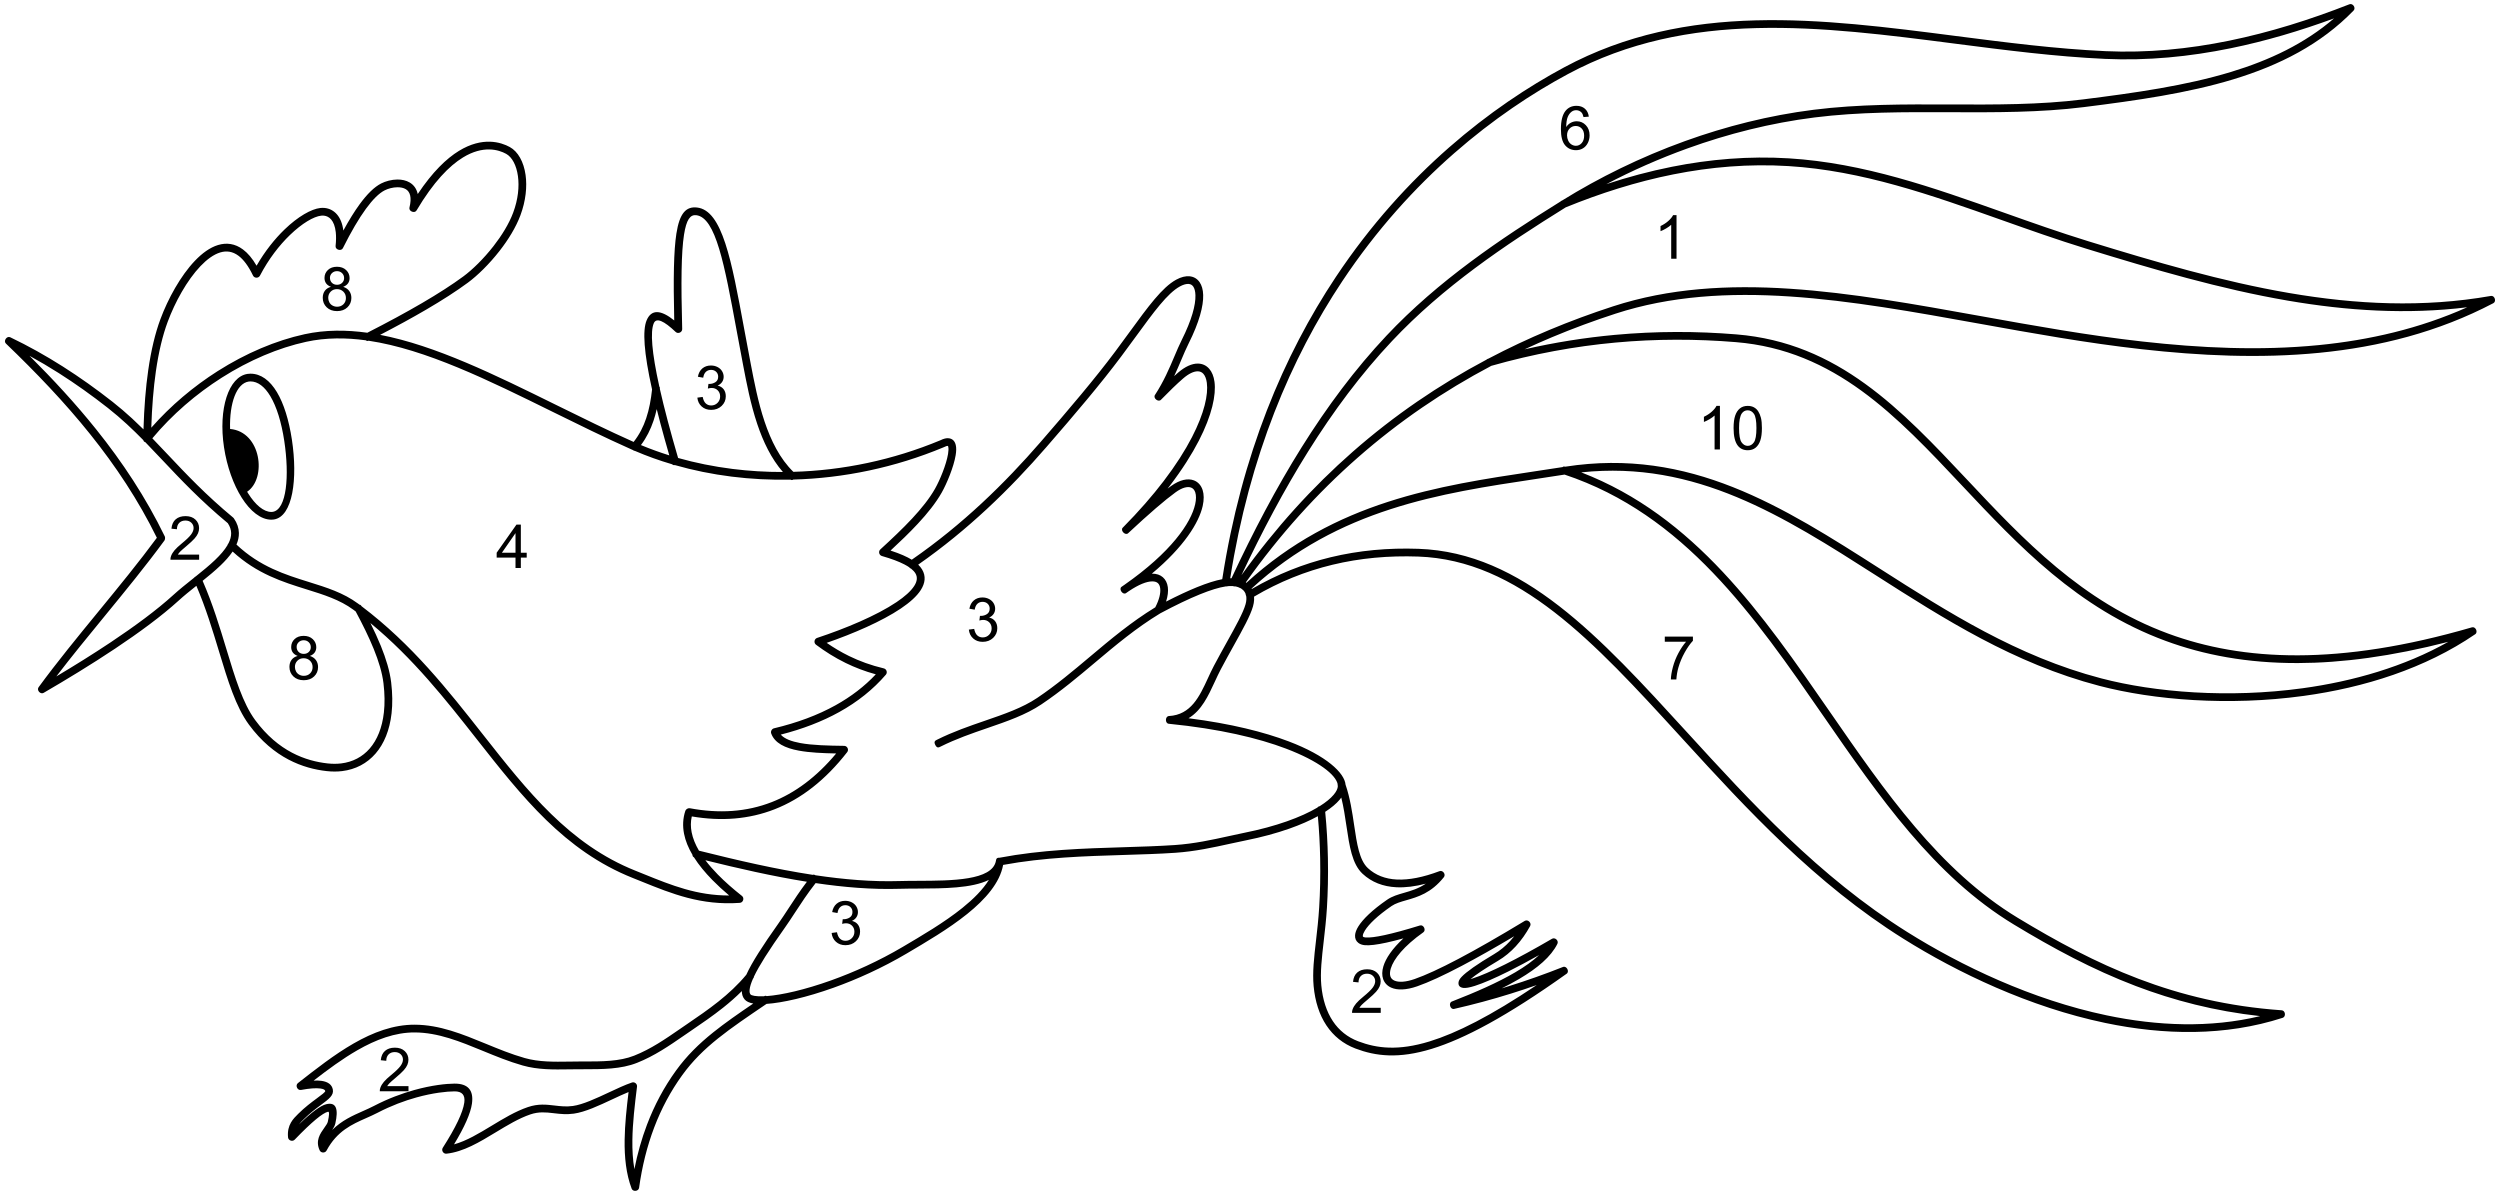 <?xml version="1.0" encoding="UTF-8" standalone="no"?>
<!DOCTYPE svg PUBLIC "-//W3C//DTD SVG 1.1//EN" "http://www.w3.org/Graphics/SVG/1.1/DTD/svg11.dtd">
<svg width="100%" height="100%" viewBox="0 0 412 197" version="1.1" xmlns="http://www.w3.org/2000/svg" xmlns:xlink="http://www.w3.org/1999/xlink" xml:space="preserve" xmlns:serif="http://www.serif.com/" style="fill-rule:evenodd;clip-rule:evenodd;stroke-linejoin:round;stroke-miterlimit:2;">
    <g transform="matrix(1,0,0,1,-94,-317)">
        <path id="path12454" d="M290.752,396.164C291.435,396.424 291.936,396.97 292.191,397.755C292.416,398.451 292.438,399.343 292.203,400.389C291.59,403.117 289.153,407.09 283.822,411.539L283.842,411.539C284.593,411.526 285.196,411.74 285.645,412.134C286.094,412.529 286.366,413.086 286.458,413.76C286.55,414.44 286.454,415.254 286.167,416.144C288.102,415.153 289.796,414.365 291.26,413.77C292.913,413.099 294.296,412.664 295.426,412.451C298.614,391.881 305.583,375.516 314.141,362.65C325.6,345.423 339.904,334.47 351.793,328.087C372.034,317.218 394.067,320.06 416.345,322.934C424.543,323.992 432.775,325.054 440.996,325.431C447.846,325.745 454.668,325.079 461.38,323.704C468.106,322.326 474.736,320.235 481.182,317.705C481.748,317.483 482.294,318.305 481.87,318.741C476.455,324.32 469.676,327.756 462.059,330.071C454.491,332.371 446.104,333.561 437.408,334.652C430.246,335.551 422.84,335.522 415.396,335.494C407.902,335.465 400.366,335.436 393.045,336.356C385.807,337.267 378.752,339.057 372.107,341.456C367.414,343.149 362.926,345.147 358.723,347.349C362.249,346.19 365.856,345.217 369.532,344.485C375.773,343.242 382.213,342.69 388.804,343.095C401.15,343.852 412.58,347.907 424.234,352.04C428.826,353.67 433.455,355.311 438.153,356.757C449.201,360.156 460.21,363.396 471.258,365.291C482.271,367.18 493.327,367.733 504.503,365.769C505.116,365.662 505.457,366.674 504.907,366.963C495.804,371.741 486.078,374.174 476.233,375.143C466.412,376.109 456.483,375.618 446.941,374.55C437.933,373.542 428.999,371.931 420.241,370.352C398.769,366.481 378.352,362.8 360.233,368.694C356.686,369.847 353.207,371.133 349.803,372.558C348.27,373.2 346.752,373.87 345.251,374.57C350.267,373.42 355.221,372.64 360.117,372.189C366.929,371.561 373.607,371.57 380.172,372.109C396.961,373.485 407.309,384.491 418.272,396.15C427.468,405.931 437.104,416.179 451.33,421.422C457.468,423.684 464.474,425.021 472.689,424.998C480.929,424.974 490.379,423.582 501.377,420.384C501.973,420.211 502.424,421.17 501.913,421.52C493.672,427.164 483.645,430.314 473.622,431.688C461.296,433.377 448.96,432.378 439.969,430.028C425.893,426.35 414.335,418.964 403.225,411.864C387.911,402.078 373.456,392.842 354.588,394.847C373.268,402.049 384.469,418.256 395.574,434.326C404.629,447.431 413.622,460.445 426.536,468.264C432.899,472.117 439.364,475.621 446.435,478.308C453.499,480.994 461.191,482.876 470.027,483.495C470.638,483.538 470.765,484.549 470.179,484.738C460.699,487.803 450.605,487.605 440.913,485.574C428.433,482.96 416.618,477.308 407.646,471.683C393.161,462.602 381.902,450.382 371.595,439.101L370.771,438.199C356.657,422.75 344.246,409.301 327.72,408.721C322.868,408.551 318.145,408.97 313.576,410.075C309.136,411.148 304.828,412.87 300.668,415.327C300.684,415.504 300.687,415.685 300.677,415.869L300.677,415.871C300.659,416.201 300.598,416.557 300.492,416.934C300.057,418.476 298.804,420.729 297.309,423.414C296.637,424.623 295.914,425.923 295.178,427.319C294.842,427.955 294.525,428.644 294.205,429.336C293.119,431.691 292.012,434.091 289.87,435.365C296.879,436.257 302.327,437.645 306.359,439.174C312.619,441.548 315.575,444.376 315.747,446.313L315.747,446.312C316.498,448.505 316.842,450.824 317.161,452.984C317.613,456.037 318.017,458.761 319.426,460.066C320.685,461.232 322.283,461.854 324.208,461.946C326.203,462.041 328.547,461.576 331.227,460.568C331.78,460.36 332.318,461.097 331.95,461.559C329.856,464.182 327.652,464.814 325.753,465.359C324.829,465.624 323.983,465.867 323.332,466.314C321.029,467.898 319.588,469.3 318.938,470.347C318.721,470.696 318.607,470.982 318.592,471.198C318.586,471.289 318.602,471.352 318.641,471.382C318.715,471.438 318.85,471.476 319.044,471.493C319.681,471.548 320.718,471.423 322.175,471.107C323.694,470.778 325.631,470.251 328.006,469.517C328.6,469.333 329.067,470.287 328.561,470.645C325.36,472.912 323.673,475.039 323.199,476.617C323.04,477.148 323.026,477.594 323.146,477.934C323.249,478.229 323.469,478.458 323.794,478.601C324.498,478.913 325.637,478.866 327.138,478.343C328.931,477.717 331.322,476.619 334.332,475.033C337.35,473.443 340.992,471.358 345.277,468.765C345.785,468.457 346.45,469.096 346.164,469.616C345.496,470.835 344.712,471.962 343.801,472.949C342.942,473.88 341.971,474.688 340.882,475.332C338.713,476.616 337.2,477.639 336.342,478.356C336.451,478.324 336.569,478.289 336.694,478.249C338.002,477.832 339.819,477.044 342.04,475.935C344.265,474.824 346.876,473.4 349.768,471.713C350.272,471.419 350.915,472.022 350.658,472.545C349.618,474.652 347.377,476.556 344.366,478.327C343.466,478.857 342.497,479.375 341.471,479.884C341.859,479.767 342.246,479.649 342.632,479.528C345.661,478.582 348.645,477.52 351.584,476.355C352.166,476.124 352.698,477.102 352.187,477.466C342.305,484.507 335.3,488.212 329.945,489.851C324.487,491.522 320.713,491.067 317.371,489.794C315.352,489.025 313.75,487.729 312.591,485.984C311.434,484.244 310.724,482.06 310.486,479.511C310.275,477.246 310.56,474.767 310.883,471.966C311.075,470.293 311.282,468.501 311.402,466.532C311.553,464.068 311.62,461.339 311.564,458.473C311.519,456.212 311.398,453.869 311.182,451.508C309.876,452.225 308.299,452.923 306.472,453.565C304.386,454.299 301.98,454.961 299.29,455.5C298.356,455.687 297.559,455.862 296.739,456.043C293.977,456.652 290.963,457.317 287.691,457.539C285.026,457.719 282.167,457.807 279.213,457.897C272.836,458.092 266.004,458.301 259.316,459.538C258.776,462.488 256.412,465.192 253.403,467.613C250.314,470.099 246.554,472.29 243.436,474.133C239.386,476.526 235.193,478.41 231.378,479.775C226.916,481.371 222.953,482.265 220.324,482.441C217.219,484.548 214.579,486.329 212.338,488.126C210.059,489.953 208.135,491.836 206.447,494.165C204.526,496.817 202.991,499.7 201.815,502.796C200.634,505.902 199.813,509.227 199.321,512.75C199.239,513.342 198.306,513.446 198.095,512.887C197.182,510.467 196.898,507.73 196.94,504.831C196.977,502.298 197.261,499.643 197.587,496.967C196.74,497.312 195.818,497.744 194.878,498.184C192.708,499.201 190.432,500.267 188.573,500.527C187.374,500.695 186.359,500.585 185.37,500.469L185.158,500.444C183.958,500.303 182.784,500.185 181.413,500.651C179.507,501.299 177.6,502.454 175.705,503.601C173.031,505.221 170.379,506.826 167.577,507.127C167.061,507.183 166.693,506.586 166.971,506.151C169.1,502.818 170.29,500.328 170.516,498.705C170.688,497.47 170.156,496.849 168.903,496.857C167.63,496.865 165.377,497.096 162.625,497.859C160.684,498.397 158.494,499.202 156.223,500.384C155.617,500.699 154.983,500.98 154.34,501.265C152.011,502.296 149.541,503.391 147.818,506.609C147.578,507.058 146.892,507.037 146.679,506.574C145.946,504.977 146.755,503.834 147.458,502.843C147.721,502.473 147.964,502.13 148.021,501.875C148.266,500.789 148.313,500.149 148.047,500.215C147.174,500.432 145.45,501.822 142.561,504.818C142.197,505.195 141.519,504.959 141.469,504.437C141.371,503.404 141.587,502.634 141.942,502.009C142.284,501.406 142.728,500.979 143.139,500.569C144.245,499.467 145.311,498.679 146.153,498.056C147.05,497.394 147.633,496.963 147.6,496.794C147.561,496.592 147.295,496.456 146.804,496.386L146.807,496.386C146.083,496.284 145.012,496.363 143.598,496.625C143.009,496.734 142.62,495.869 143.092,495.499C146.046,493.186 149.097,490.789 152.265,488.97C155.492,487.118 158.843,485.858 162.342,485.87C166.452,485.883 170.202,487.424 174.045,489.003C176.142,489.865 178.268,490.739 180.481,491.367C182.812,492.028 185.305,491.99 187.762,491.953C188.284,491.945 188.805,491.937 189.331,491.935C189.6,491.935 189.869,491.934 190.136,491.934C193.18,491.934 196.094,491.933 198.519,490.968C201.281,489.869 203.616,488.259 206.061,486.573C206.517,486.259 206.979,485.941 207.258,485.75C208.962,484.589 210.717,483.391 212.393,482.056C214.036,480.748 215.609,479.305 216.992,477.635C217.454,476.617 218.132,475.415 219.006,474.029C219.896,472.617 220.991,471.01 222.271,469.205C222.83,468.415 223.377,467.578 223.949,466.701C224.847,465.326 225.809,463.853 226.977,462.313C224.172,461.865 221.321,461.311 218.441,460.686C215.739,460.101 213.002,459.45 210.248,458.768C210.848,459.563 211.539,460.35 212.295,461.121C213.482,462.334 214.843,463.519 216.276,464.651C216.712,464.996 216.479,465.75 215.925,465.79C209.554,466.245 204.755,464.304 199.76,462.284C199.397,462.137 199.074,462.006 198.274,461.687C187.038,457.21 180.039,448.313 172.549,438.788C167.442,432.294 162.102,425.506 155.043,419.679C155.683,420.965 156.27,422.235 156.772,423.471C157.625,425.574 158.237,427.591 158.463,429.448C158.688,431.308 158.703,433.014 158.531,434.55C158.22,437.337 157.292,439.57 155.897,441.182C154.478,442.821 152.589,443.809 150.379,444.078C149.574,444.175 148.726,444.176 147.841,444.077C145.922,443.863 143.741,443.336 141.524,442.166C139.311,440.998 137.068,439.192 135.024,436.419C132.855,433.475 131.554,429.178 130.09,424.341C129.049,420.902 127.923,417.184 126.361,413.541C125.336,414.359 124.324,415.172 123.444,415.975C120.639,418.53 116.92,421.261 112.975,423.891C109.037,426.517 104.883,429.038 101.192,431.182C100.665,431.488 100,430.747 100.36,430.255C103.381,426.129 106.811,421.943 110.24,417.758C113.581,413.68 116.922,409.6 119.851,405.626C116.79,399.396 113.049,393.784 108.873,388.57C104.61,383.249 99.89,378.341 94.972,373.614C94.524,373.183 95.128,372.312 95.687,372.58C98.666,374.006 101.555,375.624 104.365,377.408C107.17,379.189 109.898,381.137 112.559,383.226C113.698,384.121 114.761,385.036 115.778,385.972C116.415,386.559 117.036,387.155 117.647,387.76C117.752,384.132 118.014,380.885 118.429,378.007C118.902,374.721 119.574,371.922 120.438,369.595C121.691,366.217 123.761,362.452 126.117,359.982C127.324,358.716 128.616,357.779 129.931,357.381C131.327,356.958 132.727,357.128 134.056,358.122L134.056,358.124C134.836,358.708 135.586,359.58 136.283,360.789C137.672,358.376 139.294,356.363 140.888,354.824C143.103,352.684 145.304,351.44 146.791,351.276C147.033,351.249 147.281,351.248 147.527,351.274C148.26,351.354 148.973,351.683 149.539,352.343C150.049,352.938 150.433,353.802 150.584,354.993C151.523,353.273 152.417,351.829 153.268,350.664C154.518,348.952 155.696,347.811 156.801,347.243L156.803,347.241C157.542,346.861 158.533,346.592 159.487,346.585L159.49,346.585C160.218,346.58 160.938,346.726 161.534,347.086C162.164,347.467 162.642,348.07 162.84,348.959C162.841,348.965 162.843,348.972 162.844,348.978C165.285,345.317 167.583,343.122 169.631,341.867C173.522,339.482 176.548,340.426 178.018,341.234C179.365,341.973 180.312,343.662 180.616,345.841C180.883,347.759 180.658,350.086 179.765,352.482C179.024,354.471 177.758,356.515 176.326,358.35C174.628,360.526 172.688,362.419 171.112,363.581C169.22,364.976 166.901,366.469 164.194,368.05C161.945,369.364 159.42,370.744 156.645,372.184C165.782,373.937 175.602,378.779 185.683,383.75C189.903,385.831 194.17,387.935 198.421,389.83C199.367,388.633 200.024,387.326 200.488,385.948C200.997,384.438 201.28,382.832 201.46,381.183C200.111,375.128 199.864,371.426 200.574,369.769C201.357,367.94 202.904,368.038 205.113,369.806C204.95,362.834 205.032,358.302 205.47,355.492C205.998,352.097 207.084,350.997 208.876,351.199C213.037,351.669 214.548,359.859 216.623,371.106C216.96,372.938 217.315,374.857 217.729,377C218.27,379.799 218.91,383.228 220.003,386.484C221.054,389.612 222.527,392.604 224.745,394.758C228.782,394.644 232.893,394.164 236.996,393.29C241.021,392.432 245.045,391.194 248.993,389.549C249.525,389.281 249.971,389.182 250.341,389.223C250.985,389.294 251.353,389.699 251.508,390.336C251.618,390.787 251.601,391.369 251.493,392.019C251.175,393.949 250.035,396.69 249.195,398.174C248.231,399.879 246.854,401.599 245.243,403.329C243.87,404.803 242.343,406.269 240.761,407.733C241.156,407.861 241.529,407.991 241.883,408.124C242.543,408.372 243.116,408.622 243.606,408.874C243.792,408.97 243.973,409.071 244.146,409.175C244.184,409.197 244.221,409.221 244.257,409.243C248.468,406.33 252.291,403.184 255.772,399.95C259.355,396.62 262.576,393.2 265.485,389.847C267.792,387.188 270.021,384.59 272.159,382.019C274.237,379.519 276.13,377.157 277.764,374.97C278.549,373.919 279.375,372.787 280.154,371.719C283.205,367.535 285.527,364.352 287.839,363.09C288.648,362.649 289.406,362.465 290.063,362.534C290.738,362.605 291.296,362.928 291.693,363.501C292.048,364.014 292.258,364.722 292.284,365.617C292.336,367.414 291.649,370.096 289.876,373.629C289.466,374.445 289.096,375.319 288.699,376.257C288.333,377.121 287.946,378.037 287.5,378.986C287.719,378.787 287.93,378.598 288.136,378.421C289.32,377.394 290.444,376.911 291.396,376.917C292.147,376.923 292.788,377.216 293.277,377.774C293.723,378.282 294.026,379.008 294.149,379.93C294.433,382.066 293.747,385.401 291.572,389.623C290.418,391.86 288.844,394.36 286.769,397.074C286.656,397.223 286.541,397.371 286.425,397.52C286.626,397.367 286.817,397.225 287.001,397.092C288.44,396.049 289.768,395.791 290.749,396.164L290.752,396.164ZM146.984,495.125C148.073,495.28 148.696,495.757 148.851,496.555C149.036,497.507 148.198,498.126 146.911,499.077C146.102,499.675 145.078,500.432 144.036,501.471C143.775,501.731 143.497,502.002 143.268,502.305C145.415,500.229 146.852,499.201 147.743,498.979C149.449,498.554 149.787,499.821 149.262,502.154C149.178,502.528 148.983,502.869 148.749,503.216C150.325,501.651 152.111,500.859 153.826,500.099C154.443,499.825 155.051,499.556 155.635,499.252C157.984,498.031 160.261,497.195 162.286,496.633C165.174,495.832 167.551,495.59 168.898,495.581C171.134,495.567 172.084,496.675 171.777,498.879C171.555,500.472 170.564,502.715 168.822,505.594C170.881,505.03 172.954,503.774 175.042,502.51C176.991,501.331 178.951,500.143 181.004,499.445C182.693,498.871 184.036,499.029 185.419,499.192C186.362,499.303 187.326,499.416 188.399,499.266C190.073,499.032 192.257,498.009 194.34,497.033C195.694,496.399 197.007,495.783 198.144,495.397C198.577,495.25 199.037,495.624 198.981,496.077C198.609,499.068 198.256,502.049 198.216,504.846C198.192,506.534 198.281,508.157 198.547,509.677C199.051,507.121 199.739,504.676 200.624,502.347C201.841,499.142 203.429,496.159 205.416,493.417C207.176,490.988 209.176,489.031 211.54,487.134C213.495,485.566 215.663,484.065 218.14,482.38C218.128,482.378 218.116,482.376 218.104,482.374C217.47,482.261 216.998,482.039 216.717,481.707C216.408,481.343 216.256,480.885 216.253,480.332L216.253,480.332C215.275,481.313 214.242,482.211 213.185,483.053C211.474,484.415 209.699,485.628 207.976,486.802C207.45,487.16 207.116,487.39 206.783,487.62C204.271,489.352 201.872,491.006 198.988,492.154C196.337,493.209 193.304,493.21 190.136,493.21C189.869,493.21 189.6,493.21 189.331,493.211C188.823,493.211 188.3,493.22 187.777,493.228C185.234,493.267 182.652,493.307 180.137,492.593C177.865,491.948 175.698,491.057 173.562,490.179C169.84,488.65 166.209,487.158 162.342,487.145C159.096,487.134 155.948,488.325 152.898,490.076C150.432,491.492 148.032,493.269 145.693,495.081C146.186,495.059 146.615,495.073 146.981,495.125L146.984,495.125ZM161.319,496.843L156.588,496.843C156.581,496.631 156.615,496.428 156.69,496.233C156.811,495.91 157.003,495.593 157.269,495.281C157.534,494.968 157.917,494.607 158.419,494.197C159.197,493.559 159.722,493.053 159.996,492.68C160.269,492.308 160.406,491.955 160.406,491.623C160.406,491.275 160.281,490.981 160.032,490.742C159.783,490.503 159.459,490.383 159.058,490.383C158.635,490.383 158.297,490.51 158.043,490.764C157.789,491.018 157.66,491.369 157.657,491.819L156.754,491.726C156.815,491.052 157.048,490.539 157.452,490.185C157.855,489.832 158.397,489.656 159.078,489.656C159.765,489.656 160.308,489.846 160.709,490.227C161.109,490.608 161.309,491.08 161.309,491.643C161.309,491.929 161.251,492.211 161.133,492.488C161.016,492.764 160.822,493.056 160.55,493.362C160.278,493.668 159.826,494.087 159.195,494.621C158.668,495.064 158.329,495.364 158.179,495.522C158.03,495.68 157.906,495.839 157.808,495.998L161.319,495.998L161.319,496.843ZM312.392,450.788C312.65,453.41 312.791,455.989 312.839,458.448C312.897,461.367 312.829,464.128 312.678,466.607C312.559,468.543 312.347,470.388 312.148,472.111C311.833,474.85 311.554,477.274 311.752,479.396C311.97,481.73 312.61,483.715 313.652,485.282C314.662,486.801 316.059,487.931 317.824,488.603C320.926,489.785 324.445,490.201 329.576,488.631C334.026,487.269 339.668,484.427 347.254,479.335C345.853,479.827 344.439,480.298 343.011,480.744C339.948,481.701 336.822,482.547 333.627,483.271C333.01,483.411 332.667,482.287 333.256,482.057C337.222,480.51 340.854,478.92 343.723,477.231C345.283,476.313 346.615,475.368 347.648,474.391C345.805,475.423 344.115,476.323 342.608,477.076C340.331,478.214 338.451,479.027 337.078,479.465C336.18,479.751 335.537,479.86 335.155,479.808L335.153,479.808C334.553,479.725 334.292,479.403 334.37,478.855C334.407,478.594 334.58,478.296 334.888,477.97C335.625,477.191 337.41,475.907 340.235,474.236C341.214,473.658 342.089,472.929 342.865,472.087C343.101,471.831 343.327,471.564 343.545,471.288C340.266,473.236 337.397,474.857 334.926,476.159C331.864,477.773 329.413,478.896 327.557,479.543C325.729,480.181 324.265,480.203 323.281,479.767C322.623,479.476 322.17,478.992 321.945,478.353C321.737,477.759 321.74,477.047 321.979,476.253C322.372,474.945 323.434,473.346 325.282,471.643C324.209,471.939 323.265,472.175 322.444,472.353C320.849,472.699 319.686,472.834 318.935,472.768C318.497,472.731 318.14,472.604 317.869,472.398C317.465,472.092 317.278,471.656 317.316,471.114C317.346,470.696 317.524,470.21 317.857,469.674C318.588,468.496 320.152,466.957 322.61,465.267C323.441,464.696 324.379,464.427 325.404,464.133C326.517,463.814 327.743,463.461 328.969,462.629C327.207,463.09 325.6,463.29 324.148,463.221C321.914,463.115 320.047,462.381 318.559,461.003C316.823,459.394 316.388,456.459 315.901,453.169C315.673,451.63 315.433,450.008 315.044,448.44C314.959,448.559 314.868,448.678 314.768,448.796C314.215,449.453 313.417,450.125 312.393,450.788L312.392,450.788ZM351.841,395.212C350.019,395.499 348.57,395.718 347.11,395.937C331.382,398.301 314.614,400.823 300.264,413.99C300.278,414.014 300.291,414.039 300.304,414.063C304.482,411.631 308.813,409.917 313.277,408.838C317.975,407.703 322.809,407.271 327.76,407.444C344.953,408.048 357.599,421.892 372.046,437.706C382.428,449.07 393.749,461.463 408.324,470.601C417.196,476.164 428.868,481.75 441.172,484.328C449.542,486.082 458.205,486.443 466.475,484.457C458.943,483.626 452.227,481.871 445.986,479.499C438.81,476.771 432.284,473.236 425.874,469.355C412.738,461.402 403.664,448.271 394.528,435.048C383.088,418.492 371.545,401.789 351.841,395.212ZM321.545,483.925L316.813,483.925C316.807,483.714 316.841,483.51 316.916,483.315C317.036,482.993 317.229,482.675 317.494,482.363C317.76,482.05 318.143,481.689 318.644,481.279C319.422,480.641 319.948,480.135 320.221,479.763C320.495,479.39 320.631,479.038 320.631,478.706C320.631,478.357 320.507,478.064 320.258,477.824C320.009,477.585 319.684,477.465 319.284,477.465C318.861,477.465 318.522,477.592 318.268,477.846C318.014,478.1 317.886,478.452 317.882,478.901L316.979,478.808C317.041,478.134 317.274,477.621 317.677,477.268C318.081,476.914 318.623,476.738 319.303,476.738C319.99,476.738 320.534,476.928 320.934,477.309C321.335,477.69 321.535,478.162 321.535,478.725C321.535,479.012 321.476,479.293 321.359,479.57C321.242,479.847 321.047,480.138 320.775,480.444C320.504,480.75 320.052,481.17 319.42,481.704C318.893,482.146 318.555,482.447 318.405,482.605C318.255,482.762 318.131,482.921 318.034,483.081L321.545,483.081L321.545,483.925ZM218.247,477.952C218.247,478.083 218.172,478.197 218.084,478.308C217.774,479.013 217.589,479.602 217.538,480.072C217.499,480.446 217.546,480.718 217.688,480.885C217.769,480.98 217.986,481.059 218.323,481.119C218.731,481.191 219.267,481.214 219.911,481.185C220.047,481.108 220.189,481.068 220.348,481.159C222.874,480.973 226.664,480.107 230.95,478.574C234.701,477.232 238.819,475.383 242.788,473.037C245.874,471.213 249.596,469.044 252.606,466.621C254.415,465.165 255.971,463.617 256.972,462.002C254.172,463.397 249.471,463.418 245.362,463.435C244.277,463.44 243.234,463.444 242.275,463.474C239.993,463.545 237.664,463.482 235.296,463.309C233.056,463.145 230.758,462.879 228.414,462.534C227.07,464.248 226.003,465.882 225.016,467.394C224.432,468.287 223.875,469.141 223.307,469.942C222.039,471.731 220.957,473.319 220.082,474.706C219.297,475.952 218.679,477.034 218.247,477.952ZM231.052,470.752L231.931,470.635C232.032,471.133 232.204,471.492 232.446,471.711C232.689,471.931 232.984,472.041 233.333,472.041C233.746,472.041 234.095,471.898 234.38,471.611C234.665,471.325 234.807,470.97 234.807,470.547C234.807,470.143 234.675,469.81 234.412,469.548C234.148,469.286 233.813,469.155 233.406,469.155C233.24,469.155 233.033,469.188 232.786,469.253L232.883,468.481C232.942,468.488 232.989,468.491 233.025,468.491C233.399,468.491 233.736,468.393 234.036,468.198C234.335,468.003 234.485,467.702 234.485,467.295C234.485,466.973 234.376,466.706 234.158,466.494C233.94,466.282 233.658,466.177 233.313,466.177C232.971,466.177 232.686,466.284 232.459,466.499C232.231,466.714 232.084,467.036 232.019,467.466L231.14,467.309C231.248,466.72 231.492,466.264 231.873,465.94C232.253,465.616 232.727,465.454 233.293,465.454C233.684,465.454 234.044,465.538 234.373,465.705C234.701,465.873 234.953,466.102 235.127,466.391C235.301,466.681 235.388,466.989 235.388,467.314C235.388,467.624 235.305,467.905 235.139,468.159C234.973,468.413 234.727,468.615 234.402,468.765C234.825,468.862 235.154,469.065 235.388,469.372C235.623,469.68 235.74,470.065 235.74,470.527C235.74,471.152 235.512,471.682 235.056,472.117C234.6,472.551 234.024,472.768 233.328,472.768C232.699,472.768 232.178,472.581 231.763,472.207C231.348,471.833 231.111,471.348 231.052,470.752ZM153.239,416.645L153.25,416.653C153.421,416.666 153.519,416.78 153.602,416.917C161.913,423.204 167.874,430.783 173.55,438C180.931,447.385 187.826,456.151 198.742,460.501C198.941,460.58 199.61,460.851 200.234,461.103C204.631,462.882 208.873,464.596 214.167,464.577C213.189,463.751 212.252,462.895 211.388,462.013C210.202,460.802 209.164,459.551 208.361,458.279L208.361,458.279C208.222,458.214 208.12,458.107 208.119,457.881C207.442,456.734 206.959,455.57 206.73,454.401C206.483,453.136 206.53,451.87 206.947,450.62C207.033,450.36 207.399,450.144 207.669,450.195C212.507,451.105 217.022,450.811 221.179,449.188C225.019,447.689 228.569,445.049 231.803,441.171C229.586,441.128 227.446,441.036 225.66,440.706C223.367,440.284 221.66,439.461 221.09,437.864C220.972,437.531 221.2,437.111 221.544,437.029C225.393,436.114 228.776,434.848 231.69,433.233C234.263,431.806 236.478,430.104 238.332,428.129C236.52,427.632 234.877,426.997 233.365,426.258C231.574,425.382 229.966,424.36 228.475,423.247C228.074,422.947 228.182,422.288 228.657,422.131C233.31,420.592 238.442,418.455 241.755,416.225C243.084,415.33 244.108,414.43 244.664,413.564C245.136,412.832 245.245,412.132 244.867,411.499C244.709,411.235 244.469,410.972 244.139,410.709C244.039,410.686 243.933,410.617 243.816,410.473C243.711,410.401 243.603,410.331 243.494,410.265C243.352,410.18 243.195,410.093 243.023,410.005C242.57,409.771 242.043,409.541 241.439,409.314C240.836,409.088 240.136,408.86 239.335,408.63C238.868,408.496 238.72,407.874 239.078,407.546C240.951,405.832 242.76,404.126 244.312,402.461C245.861,400.797 247.179,399.154 248.089,397.546C248.877,396.153 249.944,393.596 250.238,391.814C250.319,391.321 250.34,390.908 250.273,390.634C250.251,390.545 250.227,390.491 250.202,390.488C250.071,390.474 249.859,390.537 249.552,390.693C249.551,390.693 249.507,390.713 249.507,390.713C245.478,392.395 241.37,393.659 237.26,394.535C233.058,395.43 228.857,395.92 224.737,396.034C224.551,396.151 224.407,396.125 224.279,396.045C220.98,396.115 217.73,395.943 214.572,395.548C211.352,395.145 208.22,394.505 205.221,393.647C204.993,393.679 204.863,393.621 204.779,393.519C203.695,393.2 202.647,392.857 201.636,392.494C200.629,392.131 199.629,391.737 198.639,391.312C198.537,391.309 198.416,391.264 198.268,391.152C198.19,391.118 198.199,391.123 198.163,391.107C198.111,391.084 198.134,391.094 198.136,391.095L198.136,391.095C198.134,391.094 198.108,391.082 197.979,391.024C193.651,389.097 189.362,386.982 185.12,384.891C174.497,379.652 164.166,374.559 154.744,373.151C154.595,373.207 154.447,373.219 154.298,373.085C152.64,372.858 151.006,372.747 149.399,372.772C147.718,372.799 146.072,372.976 144.467,373.326C139.882,374.325 135.073,376.365 130.553,379.237C126.344,381.91 122.391,385.3 119.104,389.235C119.977,390.135 120.832,391.041 121.705,391.967C124.703,395.147 127.927,398.567 132.424,402.297C132.433,402.304 132.535,402.415 132.541,402.424C133.1,403.228 133.356,404.035 133.37,404.842C133.382,405.487 133.237,406.12 132.968,406.744C136.844,410.4 141.023,411.704 144.892,412.91C147.824,413.824 150.585,414.685 152.986,416.458C153.089,416.534 153.11,416.549 153.118,416.554L153.124,416.558C153.142,416.571 153.16,416.585 153.178,416.598L153.241,416.645L153.239,416.645ZM289.777,363.791C289.402,363.793 288.951,363.931 288.447,364.206C286.398,365.324 284.146,368.412 281.185,372.471C280.464,373.461 279.698,374.51 278.785,375.732C277.112,377.971 275.21,380.346 273.141,382.835C271.132,385.252 268.86,387.898 266.447,390.678C263.507,394.067 260.254,397.522 256.639,400.88C253.208,404.068 249.449,407.172 245.32,410.055C245.584,410.311 245.796,410.575 245.958,410.846C246.619,411.952 246.476,413.101 245.736,414.252C245.081,415.27 243.933,416.291 242.463,417.281C239.32,419.396 234.645,421.413 230.236,422.942C231.382,423.733 232.6,424.465 233.923,425.112C235.636,425.949 237.525,426.647 239.656,427.152C240.108,427.259 240.293,427.836 239.99,428.188C237.904,430.609 235.343,432.661 232.307,434.344C229.496,435.902 226.282,437.143 222.668,438.065C223.281,438.762 224.43,439.187 225.889,439.456C227.901,439.827 230.495,439.882 233.125,439.917C233.636,439.924 233.935,440.543 233.621,440.946C230.027,445.564 226.023,448.664 221.643,450.374C217.421,452.022 212.866,452.374 208.009,451.547C207.807,452.409 207.81,453.282 207.981,454.157C208.178,455.165 208.597,456.181 209.188,457.191C212.378,457.991 215.558,458.757 218.71,459.44C221.83,460.117 224.916,460.71 227.944,461.174C228.057,461.123 228.196,461.128 228.385,461.241C230.743,461.592 233.079,461.864 235.386,462.033C237.728,462.205 240.016,462.268 242.235,462.198C243.189,462.169 244.251,462.164 245.356,462.16C250.85,462.137 257.493,462.109 258.123,458.9C258.157,458.61 258.203,458.328 258.722,458.354C265.639,457.036 272.646,456.822 279.178,456.622C282.086,456.533 284.901,456.446 287.607,456.263C290.832,456.044 293.772,455.396 296.464,454.803C297.404,454.596 298.316,454.394 299.04,454.249C301.686,453.719 304.035,453.074 306.053,452.365C308.084,451.651 309.785,450.872 311.123,450.079C311.179,449.977 311.288,449.895 311.499,449.85C312.506,449.22 313.276,448.585 313.791,447.974C314.236,447.445 314.47,446.956 314.478,446.531L314.478,446.531C314.443,446.42 314.42,446.311 314.443,446.208C314.113,444.698 311.412,442.451 305.911,440.365C301.384,438.648 295.023,437.112 286.605,436.275C285.973,436.212 286.004,435.039 286.635,435.004C290.281,434.806 291.684,431.763 293.05,428.802C293.374,428.099 293.696,427.4 294.052,426.725C294.767,425.37 295.509,424.036 296.199,422.796C297.651,420.185 298.87,417.995 299.266,416.589C299.344,416.316 299.388,416.052 299.402,415.801L299.402,415.803C299.413,415.591 299.403,415.399 299.374,415.226C299.302,415.086 299.276,414.974 299.28,414.882C299.256,414.819 299.228,414.758 299.197,414.697C299.134,414.574 299.058,414.459 298.969,414.356C298.963,414.35 298.958,414.345 298.952,414.339C298.938,414.323 298.925,414.308 298.912,414.293C298.817,414.194 298.712,414.106 298.598,414.029C298.528,413.982 298.453,413.938 298.374,413.898C298.289,413.883 298.191,413.842 298.075,413.769C297.97,413.731 297.857,413.698 297.738,413.671C297.68,413.658 297.621,413.645 297.562,413.635C297.467,413.658 297.345,413.648 297.183,413.588C297.035,413.577 296.875,413.574 296.7,413.579C296.587,413.582 296.473,413.588 296.361,413.598C296.274,413.639 296.155,413.658 295.99,413.644C294.9,413.809 293.491,414.238 291.739,414.95C289.921,415.688 287.76,416.721 285.232,418.067C285.222,418.073 285.212,418.078 285.202,418.085C281.225,420.497 277.849,423.338 274.473,426.179C271.659,428.548 268.844,430.917 265.627,433.079C263.053,434.809 259.981,435.866 256.723,436.986C254.195,437.856 251.552,438.765 248.986,440.049C248.701,440.191 248.416,440.334 248.132,439.763C247.848,439.193 248.133,439.05 248.418,438.907C251.057,437.587 253.742,436.664 256.31,435.78C259.492,434.686 262.494,433.653 264.92,432.023C268.035,429.929 270.843,427.565 273.651,425.202C277.023,422.364 280.395,419.526 284.391,417.084C285.039,415.839 285.306,414.731 285.197,413.928C285.148,413.562 285.017,413.274 284.808,413.09C284.598,412.906 284.283,412.806 283.862,412.813C282.965,412.828 281.698,413.306 280.055,414.407C279.893,414.521 279.73,414.635 279.564,414.748C279.039,415.108 278.318,414.074 278.836,413.704C278.84,413.702 278.843,413.7 278.846,413.697L278.846,413.697C278.854,413.691 278.862,413.686 278.87,413.68C279.012,413.579 279.153,413.482 279.291,413.389C287.003,408.005 290.273,403.176 290.963,400.11C291.146,399.295 291.138,398.632 290.98,398.143C290.851,397.745 290.614,397.475 290.299,397.355L290.301,397.355C289.707,397.129 288.812,397.352 287.748,398.123C286.863,398.764 285.772,399.643 284.477,400.76C283.182,401.877 281.672,403.239 279.949,404.845L279.934,404.86L279.934,404.859C279.927,404.865 279.921,404.871 279.914,404.877C279.448,405.312 278.58,404.415 279.028,403.963C281.711,401.249 283.936,398.685 285.757,396.301C287.785,393.649 289.32,391.213 290.441,389.039C292.487,385.068 293.142,382.004 292.888,380.094C292.8,379.431 292.603,378.932 292.32,378.61C292.082,378.338 291.765,378.195 291.391,378.192C290.735,378.188 289.904,378.57 288.968,379.382C288.457,379.824 287.895,380.341 287.287,380.927C286.679,381.512 286.024,382.166 285.326,382.883C284.886,383.335 283.993,382.618 284.337,382.09C285.79,379.867 286.715,377.682 287.528,375.763C287.947,374.774 288.337,373.852 288.735,373.06C290.406,369.73 291.056,367.26 291.008,365.652C290.99,365.009 290.861,364.533 290.646,364.222C290.473,363.972 290.228,363.83 289.933,363.799C289.886,363.794 289.837,363.791 289.787,363.791L289.777,363.791ZM132.31,407.929C131.791,408.697 131.11,409.451 130.335,410.193L130.335,410.191C129.43,411.058 128.418,411.894 127.391,412.72L127.391,412.719C129.064,416.554 130.233,420.412 131.311,423.972C132.742,428.702 134.014,432.902 136.051,435.666C137.967,438.266 140.059,439.954 142.117,441.04C144.17,442.124 146.196,442.612 147.981,442.811C148.764,442.899 149.516,442.898 150.229,442.812C152.119,442.582 153.73,441.742 154.935,440.35C156.163,438.931 156.983,436.932 157.265,434.411C157.426,432.973 157.411,431.364 157.197,429.597C156.986,427.862 156.404,425.954 155.591,423.949C154.782,421.956 153.746,419.872 152.617,417.769C152.518,417.694 152.508,417.687 152.482,417.667L152.479,417.667C152.275,417.514 152.236,417.485 152.234,417.483L152.234,417.483C152.236,417.484 152.258,417.501 152.229,417.479C150.006,415.838 147.343,415.007 144.513,414.125C140.587,412.901 136.351,411.58 132.335,407.893L132.31,407.929ZM299.41,413.046C314.045,399.619 331.009,397.068 346.921,394.676C348.573,394.428 350.215,394.181 351.509,393.978C351.643,393.853 351.798,393.865 351.958,393.909C372.512,390.723 387.74,400.452 403.912,410.787C414.946,417.838 426.426,425.174 440.288,428.796C449.141,431.11 461.296,432.093 473.453,430.426C481.834,429.278 490.209,426.869 497.491,422.768C488.148,425.181 479.956,426.252 472.689,426.273C464.318,426.297 457.166,424.929 450.892,422.617C436.384,417.271 426.643,406.91 417.345,397.022C406.559,385.549 396.377,374.721 380.073,373.384C373.545,372.848 366.936,372.836 360.232,373.454C353.538,374.07 346.723,375.314 339.768,377.29C331.945,381.423 324.585,386.422 317.76,392.412C311.083,398.272 304.912,405.088 299.312,412.977C299.345,413 299.378,413.022 299.41,413.046ZM143.061,425.097C142.696,424.963 142.426,424.773 142.25,424.525C142.075,424.278 141.987,423.982 141.987,423.637C141.987,423.116 142.174,422.678 142.548,422.323C142.923,421.968 143.421,421.791 144.042,421.791C144.667,421.791 145.17,421.972 145.551,422.335C145.932,422.698 146.123,423.14 146.123,423.661C146.123,423.993 146.035,424.282 145.861,424.528C145.687,424.774 145.423,424.963 145.068,425.097C145.507,425.24 145.842,425.471 146.071,425.79C146.301,426.109 146.416,426.49 146.416,426.933C146.416,427.545 146.199,428.059 145.766,428.476C145.333,428.892 144.763,429.101 144.057,429.101C143.351,429.101 142.781,428.891 142.348,428.473C141.915,428.055 141.699,427.533 141.699,426.908C141.699,426.443 141.817,426.053 142.053,425.739C142.289,425.425 142.625,425.211 143.061,425.097ZM370.262,428.978L369.359,428.978C369.369,428.415 369.48,427.735 369.691,426.937C369.903,426.14 370.206,425.371 370.602,424.63C370.997,423.89 371.418,423.266 371.864,422.758L368.358,422.758L368.358,421.913L372.992,421.913L372.992,422.597C372.536,423.082 372.085,423.726 371.637,424.53C371.189,425.334 370.844,426.161 370.599,427.011C370.424,427.61 370.311,428.266 370.262,428.978ZM117.951,389.872C117.734,389.815 117.655,389.691 117.627,389.543C116.748,388.649 115.853,387.772 114.916,386.909C113.928,385.999 112.89,385.106 111.772,384.227C109.146,382.165 106.453,380.243 103.683,378.484C102.102,377.48 100.495,376.531 98.861,375.639C102.731,379.496 106.442,383.5 109.864,387.773C114.174,393.152 118.027,398.955 121.164,405.416C121.238,405.569 121.204,405.933 121.104,406.069C118.083,410.195 114.655,414.38 111.226,418.565C108.505,421.886 105.783,425.208 103.285,428.474C106.215,426.728 109.309,424.808 112.268,422.835C116.159,420.24 119.826,417.548 122.586,415.033C123.555,414.15 124.667,413.264 125.786,412.371C126.043,412.167 125.765,412.388 125.982,412.214C126.035,412.136 126.124,412.06 126.267,411.986C127.402,411.078 128.521,410.166 129.453,409.274L129.453,409.272C130.301,408.46 131.018,407.647 131.491,406.842C131.507,406.748 131.56,406.641 131.668,406.516C131.948,405.96 132.104,405.408 132.095,404.862C132.085,404.327 131.914,403.779 131.543,403.221C127.03,399.47 123.791,396.035 120.778,392.84C119.819,391.822 118.883,390.828 117.951,389.873L117.951,389.872ZM142.602,426.913C142.602,427.164 142.661,427.406 142.78,427.641C142.899,427.875 143.076,428.056 143.31,428.185C143.544,428.314 143.797,428.378 144.067,428.378C144.487,428.378 144.833,428.243 145.107,427.973C145.38,427.702 145.517,427.359 145.517,426.942C145.517,426.519 145.376,426.169 145.095,425.893C144.813,425.616 144.461,425.477 144.038,425.477C143.624,425.477 143.282,425.614 143.01,425.888C142.738,426.161 142.602,426.503 142.602,426.913ZM142.885,423.607C142.885,423.946 142.994,424.223 143.212,424.437C143.43,424.652 143.714,424.76 144.062,424.76C144.401,424.76 144.678,424.653 144.895,424.44C145.111,424.227 145.219,423.965 145.219,423.656C145.219,423.334 145.108,423.063 144.885,422.843C144.662,422.623 144.384,422.514 144.052,422.514C143.717,422.514 143.439,422.621 143.217,422.836C142.996,423.051 142.885,423.308 142.885,423.607ZM253.666,420.759L254.545,420.642C254.646,421.14 254.817,421.499 255.06,421.719C255.302,421.938 255.598,422.048 255.946,422.048C256.36,422.048 256.709,421.905 256.994,421.618C257.278,421.332 257.421,420.977 257.421,420.554C257.421,420.15 257.289,419.817 257.025,419.555C256.762,419.293 256.426,419.162 256.019,419.162C255.853,419.162 255.647,419.195 255.399,419.26L255.497,418.489C255.556,418.495 255.603,418.498 255.639,418.498C256.013,418.498 256.35,418.401 256.649,418.205C256.949,418.01 257.099,417.709 257.099,417.302C257.099,416.98 256.989,416.713 256.771,416.501C256.553,416.29 256.272,416.184 255.927,416.184C255.585,416.184 255.3,416.291 255.072,416.506C254.844,416.721 254.698,417.043 254.633,417.473L253.754,417.317C253.861,416.727 254.105,416.271 254.486,415.947C254.867,415.623 255.341,415.461 255.907,415.461C256.298,415.461 256.657,415.545 256.986,415.713C257.315,415.88 257.566,416.109 257.741,416.399C257.915,416.688 258.002,416.996 258.002,417.322C258.002,417.631 257.919,417.912 257.753,418.166C257.587,418.42 257.341,418.622 257.016,418.772C257.439,418.869 257.767,419.072 258.002,419.38C258.236,419.687 258.353,420.072 258.353,420.534C258.353,421.159 258.126,421.689 257.67,422.124C257.214,422.558 256.638,422.776 255.941,422.776C255.313,422.776 254.791,422.588 254.376,422.214C253.961,421.84 253.725,421.355 253.666,420.759ZM351.153,350.219C351.226,350.133 351.338,350.08 351.455,350.031C357.508,346.279 364.347,342.9 371.679,340.254C378.406,337.826 385.553,336.013 392.89,335.09C400.292,334.159 407.865,334.188 415.396,334.217C422.804,334.246 430.172,334.274 437.254,333.386C445.89,332.302 454.216,331.121 461.691,328.849C468.065,326.913 473.827,324.18 478.647,320.03C473.09,322.072 467.403,323.767 461.635,324.949C454.812,326.347 447.886,327.025 440.941,326.706C432.737,326.33 424.444,325.26 416.186,324.194C394.111,321.346 372.28,318.53 352.396,329.207C340.653,335.512 326.523,346.332 315.202,363.352C306.785,376.007 299.919,392.093 296.739,412.303C296.807,412.302 296.877,412.302 296.946,412.303C300.536,404.613 304.334,397.391 308.491,390.744C312.727,383.973 317.337,377.797 322.481,372.329C326.745,367.797 331.435,363.808 336.335,360.159C341.149,356.575 346.153,353.328 351.153,350.219ZM338.958,376.279C339.04,376.183 339.167,376.137 339.3,376.098C342.563,374.379 345.903,372.81 349.315,371.381C352.749,369.943 356.26,368.646 359.84,367.482C378.257,361.491 398.83,365.2 420.465,369.101C429.182,370.672 438.072,372.275 447.08,373.284C456.551,374.344 466.396,374.832 476.109,373.876C484.466,373.054 492.735,371.16 500.595,367.64C490.665,368.86 480.835,368.226 471.044,366.546C459.935,364.64 448.876,361.386 437.779,357.972C433.022,356.508 428.399,354.868 423.81,353.24C412.249,349.139 400.909,345.117 388.73,344.37C382.244,343.972 375.913,344.514 369.782,345.735C363.654,346.955 357.722,348.854 352.033,351.171C346.978,354.31 341.924,357.583 337.092,361.18C332.251,364.785 327.619,368.726 323.408,373.201C318.326,378.603 313.766,384.714 309.573,391.417C305.632,397.718 302.014,404.543 298.591,411.795C304.162,404.017 310.294,397.274 316.922,391.456C323.764,385.451 331.132,380.434 338.958,376.279ZM179.835,408.088L180.802,408.088L180.802,408.893L179.835,408.893L179.835,410.607L178.956,410.607L178.956,408.893L175.851,408.893L175.851,408.088L179.117,403.449L179.835,403.449L179.835,408.088ZM126.818,409.244L122.087,409.244C122.08,409.032 122.115,408.829 122.189,408.633C122.31,408.311 122.503,407.994 122.768,407.681C123.033,407.369 123.417,407.007 123.918,406.597C124.696,405.959 125.222,405.454 125.495,405.081C125.769,404.708 125.905,404.356 125.905,404.024C125.905,403.676 125.781,403.382 125.532,403.143C125.283,402.903 124.958,402.784 124.558,402.784C124.134,402.784 123.796,402.911 123.542,403.165C123.288,403.419 123.159,403.77 123.156,404.219L122.253,404.127C122.315,403.453 122.547,402.939 122.951,402.586C123.355,402.233 123.897,402.056 124.577,402.056C125.264,402.056 125.808,402.247 126.208,402.628C126.608,403.008 126.809,403.48 126.809,404.044C126.809,404.33 126.75,404.612 126.633,404.888C126.516,405.165 126.321,405.456 126.049,405.762C125.777,406.068 125.326,406.488 124.694,407.022C124.167,407.465 123.828,407.765 123.679,407.923C123.529,408.081 123.405,408.24 123.308,408.399L126.818,408.399L126.818,409.244ZM178.956,408.088L178.956,404.86L176.715,408.088L178.956,408.088ZM135.273,378.582C136.993,378.582 138.472,379.682 139.639,381.63C140.766,383.51 141.614,386.212 142.108,389.48C143.073,395.856 142.272,402.138 139.124,402.614C138.991,402.634 138.856,402.644 138.719,402.644C136.985,402.644 135.239,401.25 133.824,399.002C132.48,396.867 131.403,393.931 130.915,390.708C129.954,384.349 131.685,379.088 134.796,378.618C134.953,378.595 135.113,378.582 135.273,378.582ZM131.918,387.692C137.063,388.152 138,395.844 134.726,398.039C134.784,398.136 134.842,398.231 134.901,398.324C136.083,400.203 137.451,401.369 138.719,401.369C138.795,401.369 138.867,401.363 138.935,401.353C141.265,401.001 141.714,395.398 140.848,389.669C140.378,386.56 139.587,384.017 138.548,382.282C137.619,380.733 136.507,379.858 135.273,379.858C135.174,379.858 135.078,379.866 134.985,379.879C132.995,380.18 131.793,383.395 131.918,387.692ZM202.656,380.702C202.755,380.813 202.759,380.96 202.746,381.113C203.098,382.677 203.53,384.427 204.043,386.368C204.54,388.244 205.108,390.279 205.751,392.476C208.616,393.286 211.622,393.893 214.727,394.282C217.429,394.62 220.202,394.792 223.02,394.784C221.096,392.577 219.77,389.781 218.798,386.887C217.672,383.535 217.026,380.07 216.479,377.238C216.104,375.303 215.73,373.274 215.372,371.334C213.397,360.625 211.959,352.828 208.737,352.464C207.749,352.353 207.115,353.183 206.725,355.685C206.274,358.581 206.217,363.48 206.425,371.228C206.439,371.771 205.743,372.079 205.349,371.704C203.403,369.856 202.159,369.299 201.745,370.267C201.146,371.666 201.407,375.045 202.656,380.702ZM202.229,384.422C202.083,385.075 201.907,385.719 201.694,386.351C201.219,387.76 200.559,389.104 199.626,390.348C200.417,390.678 201.23,390.993 202.065,391.293C202.809,391.56 203.553,391.812 204.3,392.045C203.745,390.128 203.25,388.344 202.812,386.692C202.606,385.91 202.411,385.153 202.229,384.422ZM379.694,387.547C379.694,386.701 379.781,386.02 379.955,385.504C380.129,384.988 380.388,384.59 380.732,384.31C381.075,384.03 381.507,383.89 382.028,383.89C382.412,383.89 382.749,383.967 383.039,384.122C383.328,384.276 383.568,384.499 383.757,384.791C383.945,385.082 384.093,385.437 384.201,385.855C384.308,386.273 384.362,386.837 384.362,387.547C384.362,388.387 384.276,389.065 384.103,389.581C383.931,390.097 383.673,390.495 383.329,390.777C382.986,391.059 382.552,391.199 382.028,391.199C381.338,391.199 380.796,390.952 380.402,390.457C379.93,389.861 379.694,388.891 379.694,387.547ZM377.443,391.077L376.564,391.077L376.564,385.477C376.353,385.679 376.075,385.88 375.732,386.082C375.388,386.284 375.08,386.435 374.806,386.536L374.806,385.687C375.298,385.456 375.728,385.176 376.095,384.847C376.463,384.518 376.724,384.199 376.877,383.89L377.443,383.89L377.443,391.077ZM380.597,387.547C380.597,388.722 380.735,389.504 381.01,389.893C381.285,390.282 381.624,390.477 382.028,390.477C382.432,390.477 382.771,390.281 383.046,389.891C383.321,389.5 383.459,388.719 383.459,387.547C383.459,386.369 383.321,385.586 383.046,385.198C382.771,384.811 382.428,384.617 382.018,384.617C381.615,384.617 381.292,384.788 381.051,385.13C380.749,385.566 380.597,386.372 380.597,387.547ZM159.495,347.86C158.744,347.866 157.963,348.077 157.381,348.376L157.383,348.374C156.462,348.847 155.434,349.862 154.299,351.417C153.125,353.025 151.861,355.185 150.507,357.896C150.232,358.448 149.237,358.158 149.304,357.545C149.4,356.656 149.404,355.901 149.334,355.266C149.225,354.281 148.944,353.604 148.573,353.17C148.238,352.78 147.82,352.587 147.392,352.54C147.24,352.524 147.084,352.525 146.93,352.542C145.698,352.678 143.781,353.799 141.77,355.741C140.042,357.409 138.274,359.672 136.837,362.431C136.601,362.883 135.916,362.871 135.696,362.411C134.935,360.822 134.125,359.764 133.293,359.142L133.293,359.144C132.326,358.421 131.311,358.296 130.299,358.602C129.207,358.932 128.099,359.748 127.038,360.859C124.809,363.197 122.837,366.796 121.634,370.039C120.799,372.288 120.148,374.999 119.689,378.187C119.295,380.926 119.041,384.022 118.932,387.484C122.14,383.839 125.896,380.686 129.871,378.161C134.515,375.21 139.466,373.111 144.197,372.08C145.89,371.712 147.619,371.525 149.379,371.497C151.065,371.471 152.787,371.591 154.539,371.835L154.539,371.834C157.894,370.123 160.912,368.49 163.551,366.948C166.232,365.382 168.515,363.914 170.359,362.554C171.854,361.452 173.701,359.648 175.325,357.567C176.684,355.825 177.882,353.896 178.574,352.037C179.389,349.852 179.596,347.743 179.355,346.014C179.108,344.237 178.396,342.893 177.406,342.349C176.181,341.676 173.643,340.9 170.294,342.953C168.044,344.332 165.447,346.963 162.644,351.687C162.327,352.222 161.329,351.816 161.478,351.211C161.685,350.374 161.709,349.726 161.599,349.232C161.487,348.724 161.222,348.385 160.877,348.177C160.499,347.948 160.01,347.856 159.497,347.86L159.495,347.86ZM208.923,382.532L209.802,382.415C209.903,382.913 210.074,383.272 210.317,383.492C210.559,383.712 210.855,383.821 211.203,383.821C211.616,383.821 211.966,383.678 212.25,383.392C212.535,383.105 212.678,382.751 212.678,382.327C212.678,381.924 212.546,381.591 212.282,381.329C212.018,381.067 211.683,380.936 211.276,380.936C211.11,380.936 210.904,380.968 210.656,381.033L210.754,380.262C210.812,380.268 210.86,380.272 210.895,380.272C211.27,380.272 211.607,380.174 211.906,379.979C212.206,379.783 212.355,379.482 212.355,379.075C212.355,378.753 212.246,378.486 212.028,378.275C211.81,378.063 211.529,377.957 211.183,377.957C210.842,377.957 210.557,378.065 210.329,378.279C210.101,378.494 209.955,378.817 209.89,379.246L209.011,379.09C209.118,378.501 209.362,378.044 209.743,377.72C210.124,377.397 210.598,377.235 211.164,377.235C211.555,377.235 211.914,377.318 212.243,377.486C212.572,377.654 212.823,377.882 212.997,378.172C213.172,378.462 213.259,378.769 213.259,379.095C213.259,379.404 213.176,379.686 213.01,379.94C212.844,380.194 212.598,380.395 212.272,380.545C212.696,380.643 213.024,380.845 213.259,381.153C213.493,381.461 213.61,381.846 213.61,382.308C213.61,382.933 213.382,383.463 212.927,383.897C212.471,384.332 211.895,384.549 211.198,384.549C210.57,384.549 210.048,384.362 209.633,383.987C209.218,383.613 208.981,383.128 208.923,382.532ZM148.551,364.268C148.186,364.134 147.916,363.944 147.741,363.696C147.565,363.449 147.477,363.153 147.477,362.808C147.477,362.287 147.664,361.849 148.038,361.494C148.413,361.139 148.911,360.962 149.533,360.962C150.158,360.962 150.66,361.143 151.041,361.506C151.422,361.869 151.613,362.311 151.613,362.832C151.613,363.164 151.526,363.453 151.351,363.699C151.177,363.944 150.913,364.134 150.558,364.268C150.997,364.411 151.332,364.642 151.561,364.961C151.791,365.28 151.906,365.661 151.906,366.104C151.906,366.715 151.689,367.23 151.256,367.646C150.823,368.063 150.254,368.271 149.547,368.271C148.841,368.271 148.271,368.062 147.838,367.644C147.405,367.226 147.189,366.704 147.189,366.079C147.189,365.614 147.307,365.224 147.543,364.91C147.779,364.596 148.115,364.382 148.551,364.268ZM148.092,366.084C148.092,366.335 148.151,366.577 148.27,366.812C148.389,367.046 148.566,367.227 148.8,367.356C149.034,367.485 149.287,367.549 149.557,367.549C149.977,367.549 150.324,367.414 150.597,367.144C150.87,366.873 151.007,366.53 151.007,366.113C151.007,365.69 150.866,365.34 150.585,365.063C150.303,364.787 149.951,364.648 149.528,364.648C149.114,364.648 148.772,364.785 148.5,365.059C148.228,365.332 148.092,365.674 148.092,366.084ZM148.375,362.778C148.375,363.117 148.484,363.394 148.702,363.608C148.921,363.823 149.204,363.931 149.552,363.931C149.891,363.931 150.168,363.824 150.385,363.611C150.601,363.398 150.709,363.136 150.709,362.827C150.709,362.505 150.598,362.234 150.375,362.014C150.152,361.794 149.874,361.685 149.542,361.685C149.207,361.685 148.929,361.792 148.707,362.007C148.486,362.222 148.375,362.479 148.375,362.778ZM370.292,359.642L369.413,359.642L369.413,354.042C369.201,354.243 368.924,354.445 368.58,354.647C368.237,354.849 367.929,355 367.655,355.101L367.655,354.252C368.147,354.02 368.576,353.741 368.944,353.412C369.312,353.083 369.572,352.764 369.725,352.455L370.292,352.455L370.292,359.642ZM355.838,336.223L354.964,336.291C354.886,335.946 354.775,335.695 354.632,335.539C354.394,335.288 354.101,335.163 353.753,335.163C353.473,335.163 353.227,335.241 353.016,335.397C352.739,335.599 352.521,335.894 352.361,336.281C352.202,336.668 352.119,337.22 352.112,337.936C352.324,337.614 352.583,337.375 352.889,337.219C353.195,337.062 353.515,336.984 353.851,336.984C354.437,336.984 354.935,337.2 355.347,337.631C355.759,338.063 355.965,338.62 355.965,339.304C355.965,339.753 355.868,340.17 355.674,340.556C355.481,340.942 355.214,341.237 354.876,341.442C354.537,341.647 354.153,341.75 353.724,341.75C352.991,341.75 352.394,341.48 351.932,340.942C351.469,340.403 351.238,339.515 351.238,338.278C351.238,336.895 351.494,335.889 352.005,335.261C352.451,334.714 353.051,334.44 353.807,334.44C354.37,334.44 354.831,334.598 355.191,334.914C355.551,335.23 355.766,335.666 355.838,336.223ZM352.249,339.308C352.249,339.611 352.313,339.901 352.442,340.178C352.57,340.454 352.75,340.665 352.981,340.81C353.213,340.955 353.455,341.027 353.709,341.027C354.08,341.027 354.399,340.877 354.666,340.578C354.933,340.278 355.066,339.872 355.066,339.357C355.066,338.862 354.935,338.473 354.671,338.188C354.407,337.903 354.075,337.761 353.675,337.761C353.278,337.761 352.941,337.903 352.664,338.188C352.387,338.473 352.249,338.846 352.249,339.308Z"/>
    </g>
</svg>
